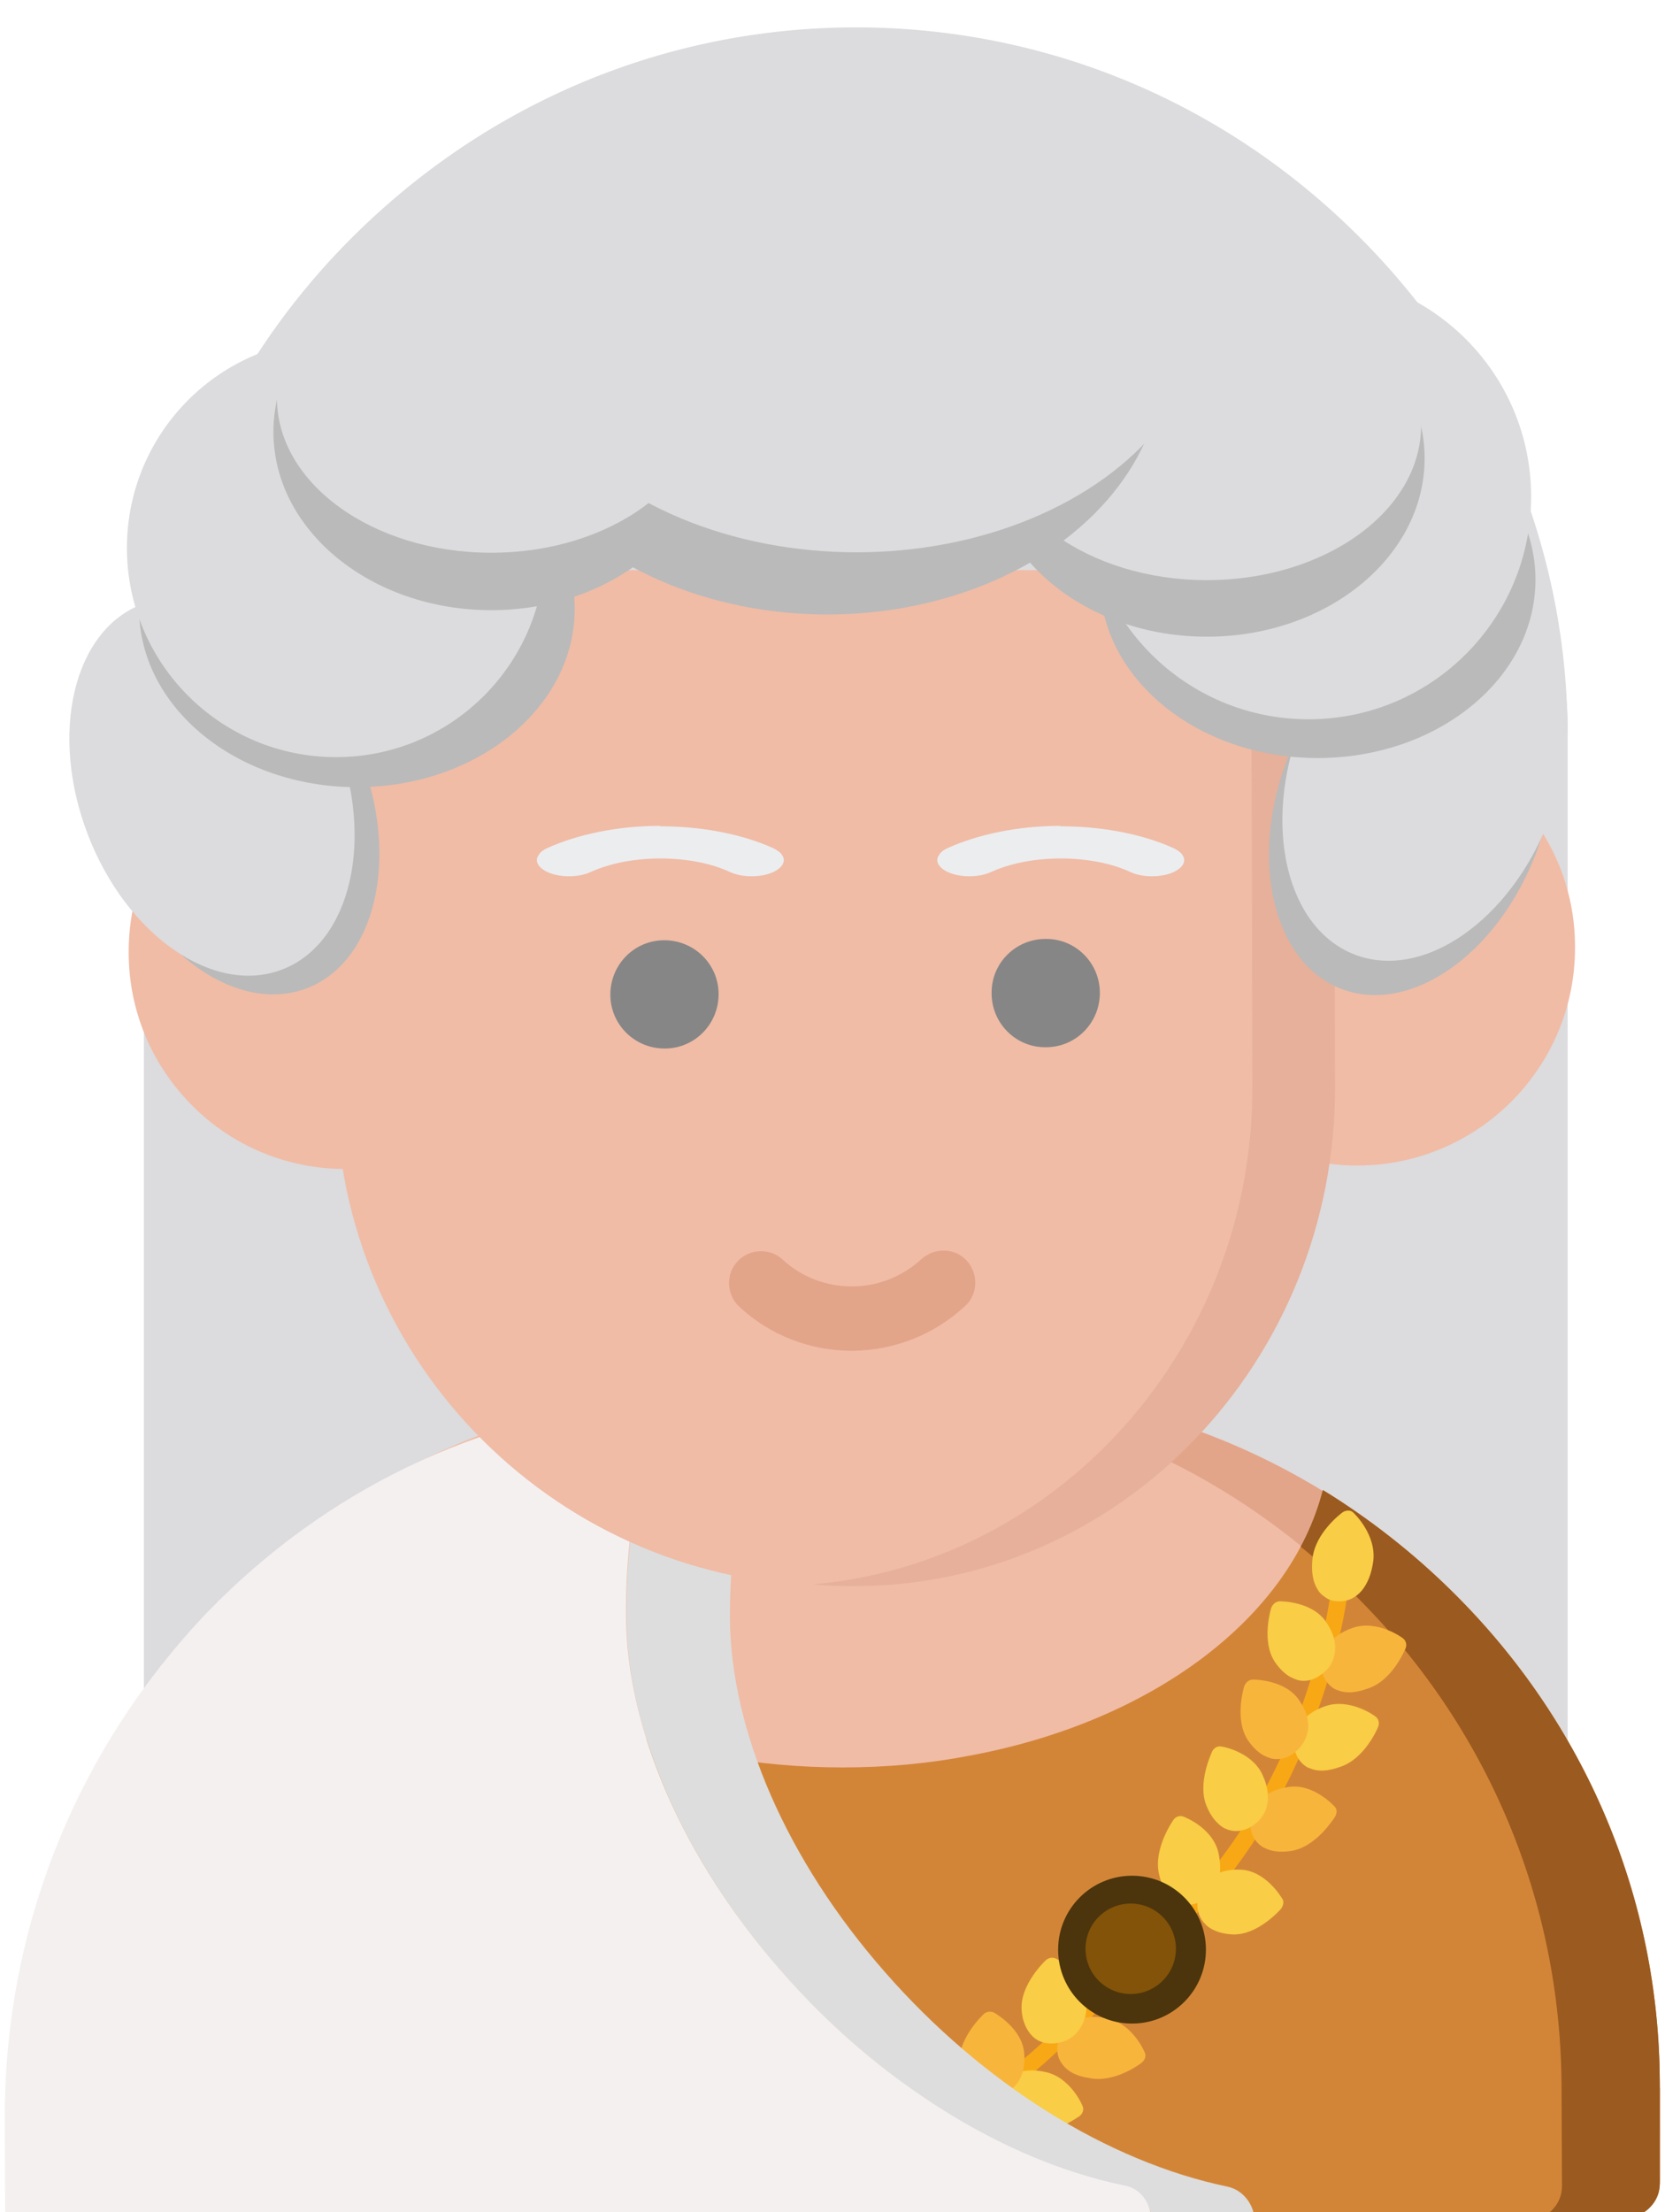 <?xml version="1.0" encoding="utf-8"?>
<!-- Generator: Adobe Illustrator 23.1.0, SVG Export Plug-In . SVG Version: 6.00 Build 0)  -->
<svg version="1.1" id="Layer_1" xmlns="http://www.w3.org/2000/svg" xmlns:xlink="http://www.w3.org/1999/xlink" x="0px" y="0px"
	 viewBox="0 0 383 508.7" style="enable-background:new 0 0 383 508.7;" xml:space="preserve">
<style type="text/css">
	.st0{fill:#DCDBDD;}
	.st1{fill:#F0BCA6;}
	.st2{fill:#E2A58A;}
	.st3{fill:#D38537;}
	.st4{clip-path:url(#SVGID_2_);fill:#9B5A1F;}
	.st5{fill:#F8A814;}
	.st6{fill:#F8B53C;}
	.st7{fill:#F9CD45;}
	.st8{fill:#DDDDDD;}
	.st9{fill:#F4F0EF;}
	.st10{fill:#E6B09A;}
	.st11{fill:#BABABA;}
	.st12{fill:#ECEDEF;}
	.st13{fill:#868686;}
	.st14{fill:#4C350C;}
	.st15{fill:#825308;}
</style>
<g>
	<path class="st0" d="M312.6,54.4c-31-31-72.1-48.1-115.7-48.1S112.3,23.5,81.2,54.4s-48.1,72.1-48.1,115.7v233.9
		c0,4.1,3.3,7.4,7.4,7.4h312.7c4.1,0,7.4-3.3,7.4-7.4v-234C360.8,126.4,343.6,85.3,312.6,54.4z"/>
	<path class="st1" d="M79.7,168.8c-0.1,0-0.1,0-0.2,0c-27.6,0.1-50,22.6-49.9,50.2c0,13.4,5.3,25.9,14.7,35.3
		c9.4,9.4,22,14.5,35.2,14.5h0.2c27.6-0.1,50-22.6,49.9-50.2C129.8,191.1,107.2,168.8,79.7,168.8z"/>
	<path class="st1" d="M381.8,480.1c-0.1-42.9-17.1-83.4-47.7-113.8c-30.5-30.3-70.9-47-113.6-47c-0.2,0-0.3,0-0.5,0l-52.8,0.2
		c-42.9,0.1-83.4,17.1-113.8,47.7s-47.1,71.2-47,114.1l0.1,20.1c0,4,3.3,7.4,7.4,7.4h360.6c2,0,3.8-0.8,5.2-2.2
		c1.4-1.4,2.2-3.2,2.2-5.2V480L381.8,480.1L381.8,480.1z"/>
	<path class="st2" d="M381.8,480.1c-0.1-42.9-17.1-83.4-47.7-113.8c-30.5-30.3-70.9-47-113.6-47c-0.2,0-0.3,0-0.5,0l-18.1,0.1
		c41.1,1.1,79.9,17.6,109.4,46.9c30.6,30.4,47.6,70.9,47.7,113.8l0.1,21.2c0,2-0.8,3.8-2.2,5.2c-1.4,1.4-3.2,2.2-5.2,2.2h22.7
		c2,0,3.8-0.8,5.2-2.2c1.4-1.4,2.2-3.2,2.2-5.2V480.1z"/>
	<g>
		<g>
			<path id="XMLID_49_" class="st3" d="M381.8,479c-0.1-42.6-17.1-82.8-47.7-113c-9.1-9-19.1-16.8-29.8-23.4
				c-7.6,29.6-39.6,53.4-81.3,61.1c-9.3,1.8-19,2.7-29.2,2.7c-10,0-19.6-0.9-29-2.6c-41.5-7.6-73.6-31.2-81.4-60.6
				c-10.8,6.6-20.7,14.5-29.9,23.7C23,397.3,6.3,437.6,6.4,480.2l0.1,23.1c0.1,2.7,1.5,5,3.5,6.4h365.8c1.4-0.3,2.7-1.1,3.7-2.1
				c1.5-1.5,2.3-3.4,2.3-5.5L381.8,479z"/>
		</g>
		<g>
			<g>
				<g>
					<g>
						<g>
							<g>
								<g>
									<defs>
										<path id="SVGID_1_" d="M381.8,479c-0.1-42.6-17.1-82.8-47.7-113c-9.1-9-19.1-16.8-29.8-23.4
											c-7.6,29.6-39.6,53.4-81.3,61.1c-9.3,1.8-19,2.7-29.2,2.7c-10,0-19.6-0.9-29-2.6c-41.5-7.6-73.6-31.2-81.4-60.6
											c-10.8,6.6-20.7,14.5-29.9,23.7C23,397.3,6.3,437.6,6.4,480.2l0.1,23.1c0.1,2.7,1.5,5,3.5,6.4h365.8
											c1.4-0.3,2.7-1.1,3.7-2.1c1.5-1.5,2.3-3.4,2.3-5.5L381.8,479z"/>
									</defs>
									<clipPath id="SVGID_2_">
										<use xlink:href="#SVGID_1_"  style="overflow:visible;"/>
									</clipPath>
									<path class="st4" d="M382.9,479.6c-0.1-42.6-17.1-82.8-47.7-113c-30.5-30.1-70.9-46.7-113.6-46.7c-0.2,0-0.3,0-0.5,0
										l-19,0.1c41.1,1.1,79.8,17.5,109.4,46.6c30.6,30.2,47.5,70.4,47.7,113l0.1,23.1c0,2.1-0.8,4-2.3,5.5c-1,1-2.3,1.8-3.7,2.1
										h23.9c1.4-0.3,2.7-1.1,3.7-2.1c1.5-1.5,2.3-3.4,2.3-5.5L382.9,479.6z"/>
								</g>
							</g>
						</g>
					</g>
				</g>
			</g>
		</g>
	</g>
	<g>
		<path class="st5" d="M174.1,504.9c-0.1-0.2-0.2-0.5-0.2-0.8c-0.1-1.1,0.8-2.1,1.9-2.2c10.8-1.5,21.6-4.9,32.1-10.1
			c8.4-4.2,16.7-9.5,24.6-15.9c13.5-10.8,21.1-20.9,21.2-21c0.7-0.9,2-1.2,2.8-0.6c0.9,0.6,1.1,1.8,0.4,2.7
			c-0.3,0.4-8.1,10.7-22,21.9c-8.1,6.6-16.7,12.1-25.4,16.5c-11,5.4-22.2,9-33.5,10.6C175.3,505.8,174.4,505.5,174.1,504.9z"/>
		<path class="st6" d="M262.6,474.3c0.8-0.6,1.1-1.6,0.7-2.4c-0.1-0.3-2.9-6.7-8.7-7.8c-2.7-0.6-5.2-0.4-7.2,0.6
			c-2,0.9-3.3,2.6-3.9,4.5c-0.5,1.8-0.4,3.4,0.5,4.9c0.1,0.2,0.3,0.4,0.4,0.6c1.2,1.6,3.2,2.7,6.1,3.1
			C256.3,479.1,262.4,474.5,262.6,474.3z"/>
		<path class="st7" d="M248.3,466.6c1.3-1.8,1.8-4,1.6-6.8c-0.4-5.7-6.6-9.2-6.9-9.4c-0.8-0.4-1.8-0.3-2.5,0.4
			c-0.2,0.2-5.8,5.5-5.5,11.2c0.1,2,0.6,3.5,1.4,4.8c0.3,0.5,0.7,1,1.1,1.4c1.4,1.4,3.3,1.9,5.5,1.6
			C245.3,469.5,247.1,468.4,248.3,466.6z"/>
		<path class="st7" d="M248.3,486.6c0.8-0.6,1.1-1.6,0.7-2.4c-0.1-0.3-2.9-6.7-8.7-7.8c-2.7-0.6-5.2-0.4-7.2,0.6
			c-2,0.9-3.3,2.6-3.9,4.5c-0.6,1.8-0.4,3.4,0.5,4.9c0.1,0.2,0.3,0.4,0.4,0.6c1.2,1.6,3.2,2.7,6.1,3.1
			C241.8,491.4,247.9,486.8,248.3,486.6z"/>
		<path class="st6" d="M234,479c1.3-1.8,1.8-4,1.6-6.8c-0.4-5.7-6.6-9.2-6.9-9.4c-0.8-0.4-1.8-0.3-2.5,0.4
			c-0.2,0.2-5.8,5.5-5.5,11.2c0.1,2,0.6,3.5,1.4,4.8c0.3,0.5,0.7,1,1.1,1.4c1.4,1.4,3.3,1.9,5.5,1.6
			C230.9,481.9,232.8,480.6,234,479z"/>
		<path class="st6" d="M230.3,497.4c-0.1-0.3-1.6-7.2-7-9.2c-2.7-1-5-1.3-7.1-0.6c-2.1,0.6-3.7,2-4.7,3.9s-1,3.9-0.2,5.7
			c0.1,0.1,0.1,0.3,0.2,0.4c1,1.6,2.7,2.8,5,3.8c5.4,2.2,12.3-1.5,12.6-1.7C230,499.1,230.5,498.3,230.3,497.4z"/>
		<g>
			<path class="st7" d="M216.9,489.6c1.6-1.6,2.5-3.7,2.8-6.6c0.7-5.8-4.6-10.3-4.8-10.5c-0.7-0.6-1.7-0.6-2.5-0.1
				c-0.3,0.2-6.7,4.5-7.4,10.3c-0.3,2.6,0,4.6,1,6.3c0.1,0.1,0.2,0.3,0.3,0.4c1.1,1.6,2.9,2.5,5,2.6
				C213.4,491.9,215.4,491.1,216.9,489.6z"/>
			<path class="st7" d="M209.3,509.6c0-0.3-0.2-7.5-5-10.5c-2.4-1.5-4.6-2.1-6.8-1.9c-2.1,0.2-3.9,1.4-5.3,3
				c-1.3,1.8-1.8,3.7-1.2,5.6c0.2,0.6,0.4,1.2,0.7,1.7c0.8,1.3,2,2.4,3.5,3.4c4.8,3,12.2,0.6,12.5,0.5
				C208.8,511.4,209.3,510.5,209.3,509.6z"/>
			<path class="st7" d="M197.8,499.5c1.8-1.3,3.1-3.3,3.9-6.1c1.8-5.7-2.6-11.2-2.7-11.4c-0.5-0.7-1.5-0.9-2.4-0.5
				c-0.3,0.1-7.3,3.3-9,9c-0.9,2.7-0.9,5-0.1,6.9c0.1,0.2,0.2,0.4,0.3,0.7c0.9,1.4,2.3,2.4,4.1,2.7
				C193.9,501.3,196.1,500.8,197.8,499.5z"/>
			<path class="st7" d="M266.4,453.1c3.6-4.9,1.7-11.7,1.6-12c-0.3-0.8-1.1-1.4-2-1.3c-0.3,0-7.9,0.9-11.5,5.8
				c-1.8,2.4-2.6,4.6-2.6,6.6c0,1,0.3,2,0.8,2.7c0.5,0.8,1.2,1.5,2,2c1.8,1.1,3.8,1.3,5.8,0.6C262.6,457,264.5,455.4,266.4,453.1z"
				/>
		</g>
	</g>
	<path class="st8" d="M147.6,325.1c1.5,2,2,4.5,1.4,6.9c-3.3,13-5,26.3-4.9,39.7c0.1,26.2,13.2,55.9,35.7,81.7
		c22.6,25.6,51.2,43.6,78.8,49.3c3.7,0.8,6.3,4.1,6.3,8h23.7c0-3.4-2.3-6.7-5.5-7.7c-0.2-0.1-0.5-0.1-0.7-0.2
		c-27.5-5.7-56.3-23.6-78.8-49.3c-22.6-25.7-35.6-55.6-35.7-81.7c0-13.4,1.7-26.8,4.9-39.7c0.6-2.5,0.1-4.9-1.4-6.9
		s-3.7-3.1-6.1-3.1h-3.6c-3.9,0-7.8,0.2-11.6,0.5c-0.2,0-0.3,0-0.5,0c-0.5,0-1.1,0.1-1.6,0.1c-1,0.1-1.9,0.2-2.8,0.3
		C146,323.5,146.9,324.3,147.6,325.1z"/>
	<path class="st9" d="M258.5,502.5c-27.5-5.7-56.3-23.6-78.8-49.3s-35.6-55.6-35.7-81.7c-0.1-13.3,1.6-26.7,4.9-39.7
		c0.6-2.4,0.1-4.9-1.4-6.9c-0.7-0.9-1.6-1.7-2.6-2.2c1-0.1,1.9-0.2,2.8-0.3c-37.7,3.4-72.7,20.2-99.9,48.2
		c-30.2,31.6-46.9,72.9-46.7,117l0.1,23h263.6C264.9,506.6,262.3,503.1,258.5,502.5z"/>
	<path class="st1" d="M312.4,168c-0.1,0-0.1,0-0.2,0c-27.6,0.1-50,22.6-49.9,50.2c0,13.4,5.3,25.9,14.7,35.3
		c9.4,9.4,22,14.5,35.2,14.5h0.2c27.6-0.1,50-22.6,49.9-50.2C362.4,190.3,339.9,168,312.4,168z"/>
	<path class="st1" d="M306.9,171.5c-0.1-22.3-18.3-40.4-40.5-40.4H117.8c-10.9,0-21,4.2-28.8,11.9c-7.7,7.7-11.9,17.9-11.9,28.7
		l0.2,78.7c0.2,63.1,51.6,114.3,114.9,114.3h0.4c63.3-0.2,114.7-51.7,114.5-115L306.9,171.5z"/>
	<path class="st10" d="M306.9,171.5c-0.1-22.3-17.6-40.4-39.1-40.4h-19c21.5,0,39,18.2,39.1,40.4l0.2,78.2
		c0.2,60-44.4,109.6-101,114.6c3.1,0.3,6.3,0.4,9.5,0.4h0.3c61-0.2,110.4-51.7,110.2-115L306.9,171.5z"/>
	
		<ellipse transform="matrix(0.933 -0.359 0.359 0.933 -62.908 31.922)" class="st11" cx="54.5" cy="185.3" rx="30.6" ry="45"/>
	<ellipse transform="matrix(0.933 -0.359 0.359 0.933 -61.744 29.587)" class="st0" cx="48.8" cy="181" rx="30.6" ry="45"/>
	<path class="st2" d="M196,310.6c-9.6,0-18.8-3.5-25.9-10.1c-3-2.7-3.2-7.5-0.5-10.4c2.7-3,7.5-3.2,10.4-0.5c4.3,4,10,6.2,15.9,6.2
		h0.1c6,0,11.6-2.3,16-6.3c3-2.7,7.7-2.6,10.4,0.4s2.6,7.7-0.4,10.4C214.9,306.9,205.8,310.5,196,310.6L196,310.6z"/>
	<path class="st12" d="M178.3,200.3c-2.7,1.5-7.5,1.6-10.4,0.2c-4.3-2-10-3.1-15.9-3.1h-0.1c-6,0-11.6,1.1-16,3.1
		c-3,1.4-7.7,1.3-10.4-0.2c-2-1.1-2.5-2.6-1.5-3.8c0.4-0.5,1-1,1.9-1.4c7.1-3.2,16.3-5.1,25.9-5.1c0,0.1,0.1,0.1,0.1,0.1
		c9.6,0,18.8,1.8,25.9,5c0.9,0.4,1.6,0.9,2,1.4C180.8,197.7,180.3,199.2,178.3,200.3z"/>
	<ellipse class="st11" cx="82.1" cy="140" rx="50.1" ry="41"/>
	<path class="st12" d="M270.4,200.3c-2.7,1.5-7.5,1.6-10.4,0.2c-4.3-2-10-3.1-15.9-3.1H244c-6,0-11.6,1.1-16,3.1
		c-3,1.4-7.7,1.3-10.4-0.2c-2-1.1-2.5-2.6-1.5-3.8c0.4-0.5,1-1,1.9-1.4c7.1-3.2,16.3-5.1,25.9-5.1c0,0.1,0,0.1,0.1,0.1
		c9.6,0,18.8,1.8,25.9,5c0.9,0.4,1.6,0.9,2,1.4C272.9,197.7,272.4,199.2,270.4,200.3z"/>
	<path class="st12" d="M179.8,196.4c-0.3,0.4-0.8,0.8-1.5,1.2c-2.7,1.5-7.5,1.6-10.4,0.2c-4.3-2-10-3.1-15.9-3.1h-0.1
		c-6,0-11.6,1.1-16,3.1c-3,1.4-7.7,1.3-10.4-0.2c-0.7-0.3-1.2-0.8-1.5-1.2c0.4-0.5,1-1,1.9-1.4c7.1-3.2,16.3-5.1,25.9-5.1
		c0,0.1,0.1,0.1,0.1,0.1c9.6,0,18.8,1.8,25.9,5C178.6,195.4,179.3,195.9,179.8,196.4z"/>
	<path class="st12" d="M271.9,196.4c-0.3,0.4-0.8,0.8-1.5,1.2c-2.7,1.5-7.5,1.6-10.4,0.2c-4.3-2-10-3.1-15.9-3.1H244
		c-6,0-11.6,1.1-16,3.1c-3,1.4-7.7,1.3-10.4-0.2c-0.7-0.3-1.2-0.8-1.5-1.2c0.4-0.5,1-1,1.9-1.4c7.1-3.2,16.3-5.1,25.9-5.1
		c0,0.1,0,0.1,0.1,0.1c9.6,0,18.8,1.8,25.9,5C270.8,195.4,271.4,195.9,271.9,196.4z"/>
	<path class="st13" d="M165.3,228.6c0-6.9-5.6-12.4-12.5-12.4s-12.4,5.6-12.4,12.5s5.6,12.4,12.5,12.4S165.3,235.5,165.3,228.6z"/>
	<path class="st13" d="M253,228.3c0-6.9-5.6-12.5-12.5-12.4c-6.9,0-12.5,5.6-12.4,12.5c0,6.9,5.6,12.5,12.5,12.4
		C247.5,240.8,253,235.2,253,228.3z"/>
	
		<ellipse transform="matrix(0.359 -0.933 0.933 0.359 35.223 421.917)" class="st11" cx="324.8" cy="185.3" rx="45" ry="30.6"/>
	
		<ellipse transform="matrix(0.359 -0.933 0.933 0.359 44.465 419.724)" class="st0" cx="327.9" cy="177.5" rx="45" ry="30.6"/>
	<ellipse class="st11" cx="303.1" cy="133.3" rx="50.1" ry="41"/>
	<ellipse class="st0" cx="301" cy="114.2" rx="51.2" ry="51.2"/>
	<ellipse class="st11" cx="277.6" cy="105.4" rx="50.1" ry="41"/>
	<ellipse class="st0" cx="277.6" cy="97.8" rx="49.3" ry="35.6"/>
	<ellipse class="st0" cx="77.3" cy="126" rx="48.1" ry="48.1"/>
	<ellipse class="st11" cx="113" cy="99.3" rx="50.1" ry="41"/>
	<ellipse class="st11" cx="190.3" cy="82.4" rx="77.3" ry="58.9"/>
	<ellipse class="st0" cx="197" cy="68.9" rx="80.6" ry="58.1"/>
	<ellipse class="st0" cx="113" cy="91.5" rx="49.3" ry="35.6"/>
	<g>
		<path class="st5" d="M262.1,450c-0.2-0.1-0.4-0.3-0.6-0.6c-0.6-0.9-0.3-2.2,0.6-2.8c8.5-6.7,16.2-15.1,22.7-24.8
			c5.2-7.9,9.7-16.6,13.4-26.1c6.2-16.1,7.8-28.8,7.8-28.9c0.1-1.1,1.1-2,2.2-2s1.8,1,1.7,2.2c-0.1,0.5-1.7,13.3-8.1,29.9
			c-3.7,9.8-8.4,18.8-13.7,27c-6.8,10.2-14.7,18.9-23.7,25.9C263.4,450.3,262.6,450.3,262.1,450z"/>
		<path class="st6" d="M323.3,379.1c0.4-0.9,0.1-1.9-0.6-2.4c-0.2-0.2-5.9-4.3-11.5-2.4c-2.7,0.9-4.7,2.4-5.9,4.1s-1.7,3.8-1.2,5.9
			c0.4,1.8,1.5,3.2,2.8,4c0.2,0.1,0.4,0.2,0.7,0.3c1.9,0.8,4.1,0.7,6.9-0.3C320.3,386.5,323.1,379.4,323.3,379.1z"/>
		<path class="st7" d="M307.1,379.6c0.2-2.2-0.5-4.4-2.1-6.7c-3.2-4.7-10.3-4.7-10.6-4.7c-0.9,0-1.7,0.7-2,1.6
			c-0.1,0.3-2.3,7.7,0.9,12.4c1.1,1.6,2.3,2.7,3.5,3.4c0.6,0.3,1.1,0.5,1.7,0.7c1.9,0.5,3.9,0,5.6-1.4
			C305.9,383.6,306.9,381.8,307.1,379.6z"/>
		<path class="st7" d="M317,397.1c0.4-0.9,0.1-1.9-0.6-2.4c-0.2-0.2-5.9-4.3-11.5-2.4c-2.7,0.9-4.7,2.4-5.9,4.1
			c-1.2,1.8-1.7,3.8-1.2,5.9c0.4,1.8,1.5,3.2,2.8,4c0.2,0.1,0.4,0.2,0.7,0.3c1.9,0.8,4.1,0.7,6.9-0.3
			C313.9,404.5,316.9,397.4,317,397.1z"/>
		<path class="st6" d="M300.9,397.6c0.2-2.2-0.5-4.4-2.1-6.7c-3.2-4.7-10.3-4.7-10.6-4.7c-0.9,0-1.7,0.7-2,1.6
			c-0.1,0.3-2.3,7.7,0.9,12.4c1.1,1.6,2.3,2.7,3.5,3.4c0.6,0.3,1.1,0.5,1.7,0.7c1.9,0.5,3.9,0,5.6-1.4
			C299.6,401.5,300.6,399.8,300.9,397.6z"/>
		<path class="st6" d="M307,415.4c-0.2-0.2-4.9-5.4-10.7-4.5c-2.7,0.4-4.9,1.5-6.5,3c-1.5,1.6-2.3,3.5-2.2,5.7
			c0.1,2.2,1.1,3.9,2.7,5c0.1,0.1,0.3,0.2,0.4,0.2c1.6,0.9,3.7,1.2,6.3,0.8c5.8-0.9,9.8-7.5,10-7.7C307.6,417,307.6,416,307,415.4z"
			/>
		<g>
			<path class="st7" d="M291.4,415.4c0.5-2.2,0.3-4.5-0.9-7.1c-2.3-5.4-9.2-6.7-9.5-6.7c-0.9-0.2-1.8,0.3-2.2,1.2
				c-0.1,0.3-3.5,7.3-1.2,12.6c1,2.4,2.4,4,3.9,4.9c0.1,0.1,0.3,0.1,0.4,0.2c1.8,0.8,3.7,0.7,5.6-0.3
				C289.5,419.1,290.9,417.4,291.4,415.4z"/>
			<path class="st7" d="M294.9,436.5c-0.2-0.3-3.8-6.4-9.6-6.6c-2.7-0.1-5,0.5-6.8,1.8c-1.7,1.3-2.7,3.1-3,5.3
				c-0.3,2.2,0.4,4.1,1.8,5.5c0.4,0.4,0.9,0.8,1.5,1.1c1.3,0.7,2.8,1.1,4.8,1.2c5.7,0.2,10.8-5.6,11-5.8
				C295.3,438.1,295.4,437.1,294.9,436.5z"/>
			<path class="st7" d="M279.9,433.4c0.9-2,1-4.4,0.4-7.3c-1.3-5.8-7.8-8.3-8.1-8.4c-0.8-0.3-1.8,0-2.3,0.8
				c-0.2,0.3-4.6,6.6-3.3,12.4c0.6,2.7,1.8,4.8,3.3,6c0.2,0.1,0.4,0.3,0.6,0.4c1.5,0.8,3.1,0.9,4.9,0.3
				C277.4,436.9,278.9,435.4,279.9,433.4z"/>
			<path class="st7" d="M315.9,358.9c0.7-6.1-4.4-10.9-4.6-11.1c-0.6-0.6-1.6-0.6-2.4-0.1c-0.3,0.2-6.4,4.7-7,10.8
				c-0.3,2.9,0.1,5.3,1.2,7c0.5,0.9,1.3,1.5,2.1,2c0.8,0.5,1.8,0.7,2.7,0.7c2.1,0.1,3.9-0.8,5.3-2.4
				C314.6,364.1,315.5,361.9,315.9,358.9z"/>
		</g>
	</g>
	<circle class="st14" cx="260.4" cy="448.3" r="17"/>
	<circle class="st15" cx="260.1" cy="448.1" r="10.4"/>
</g>
</svg>
